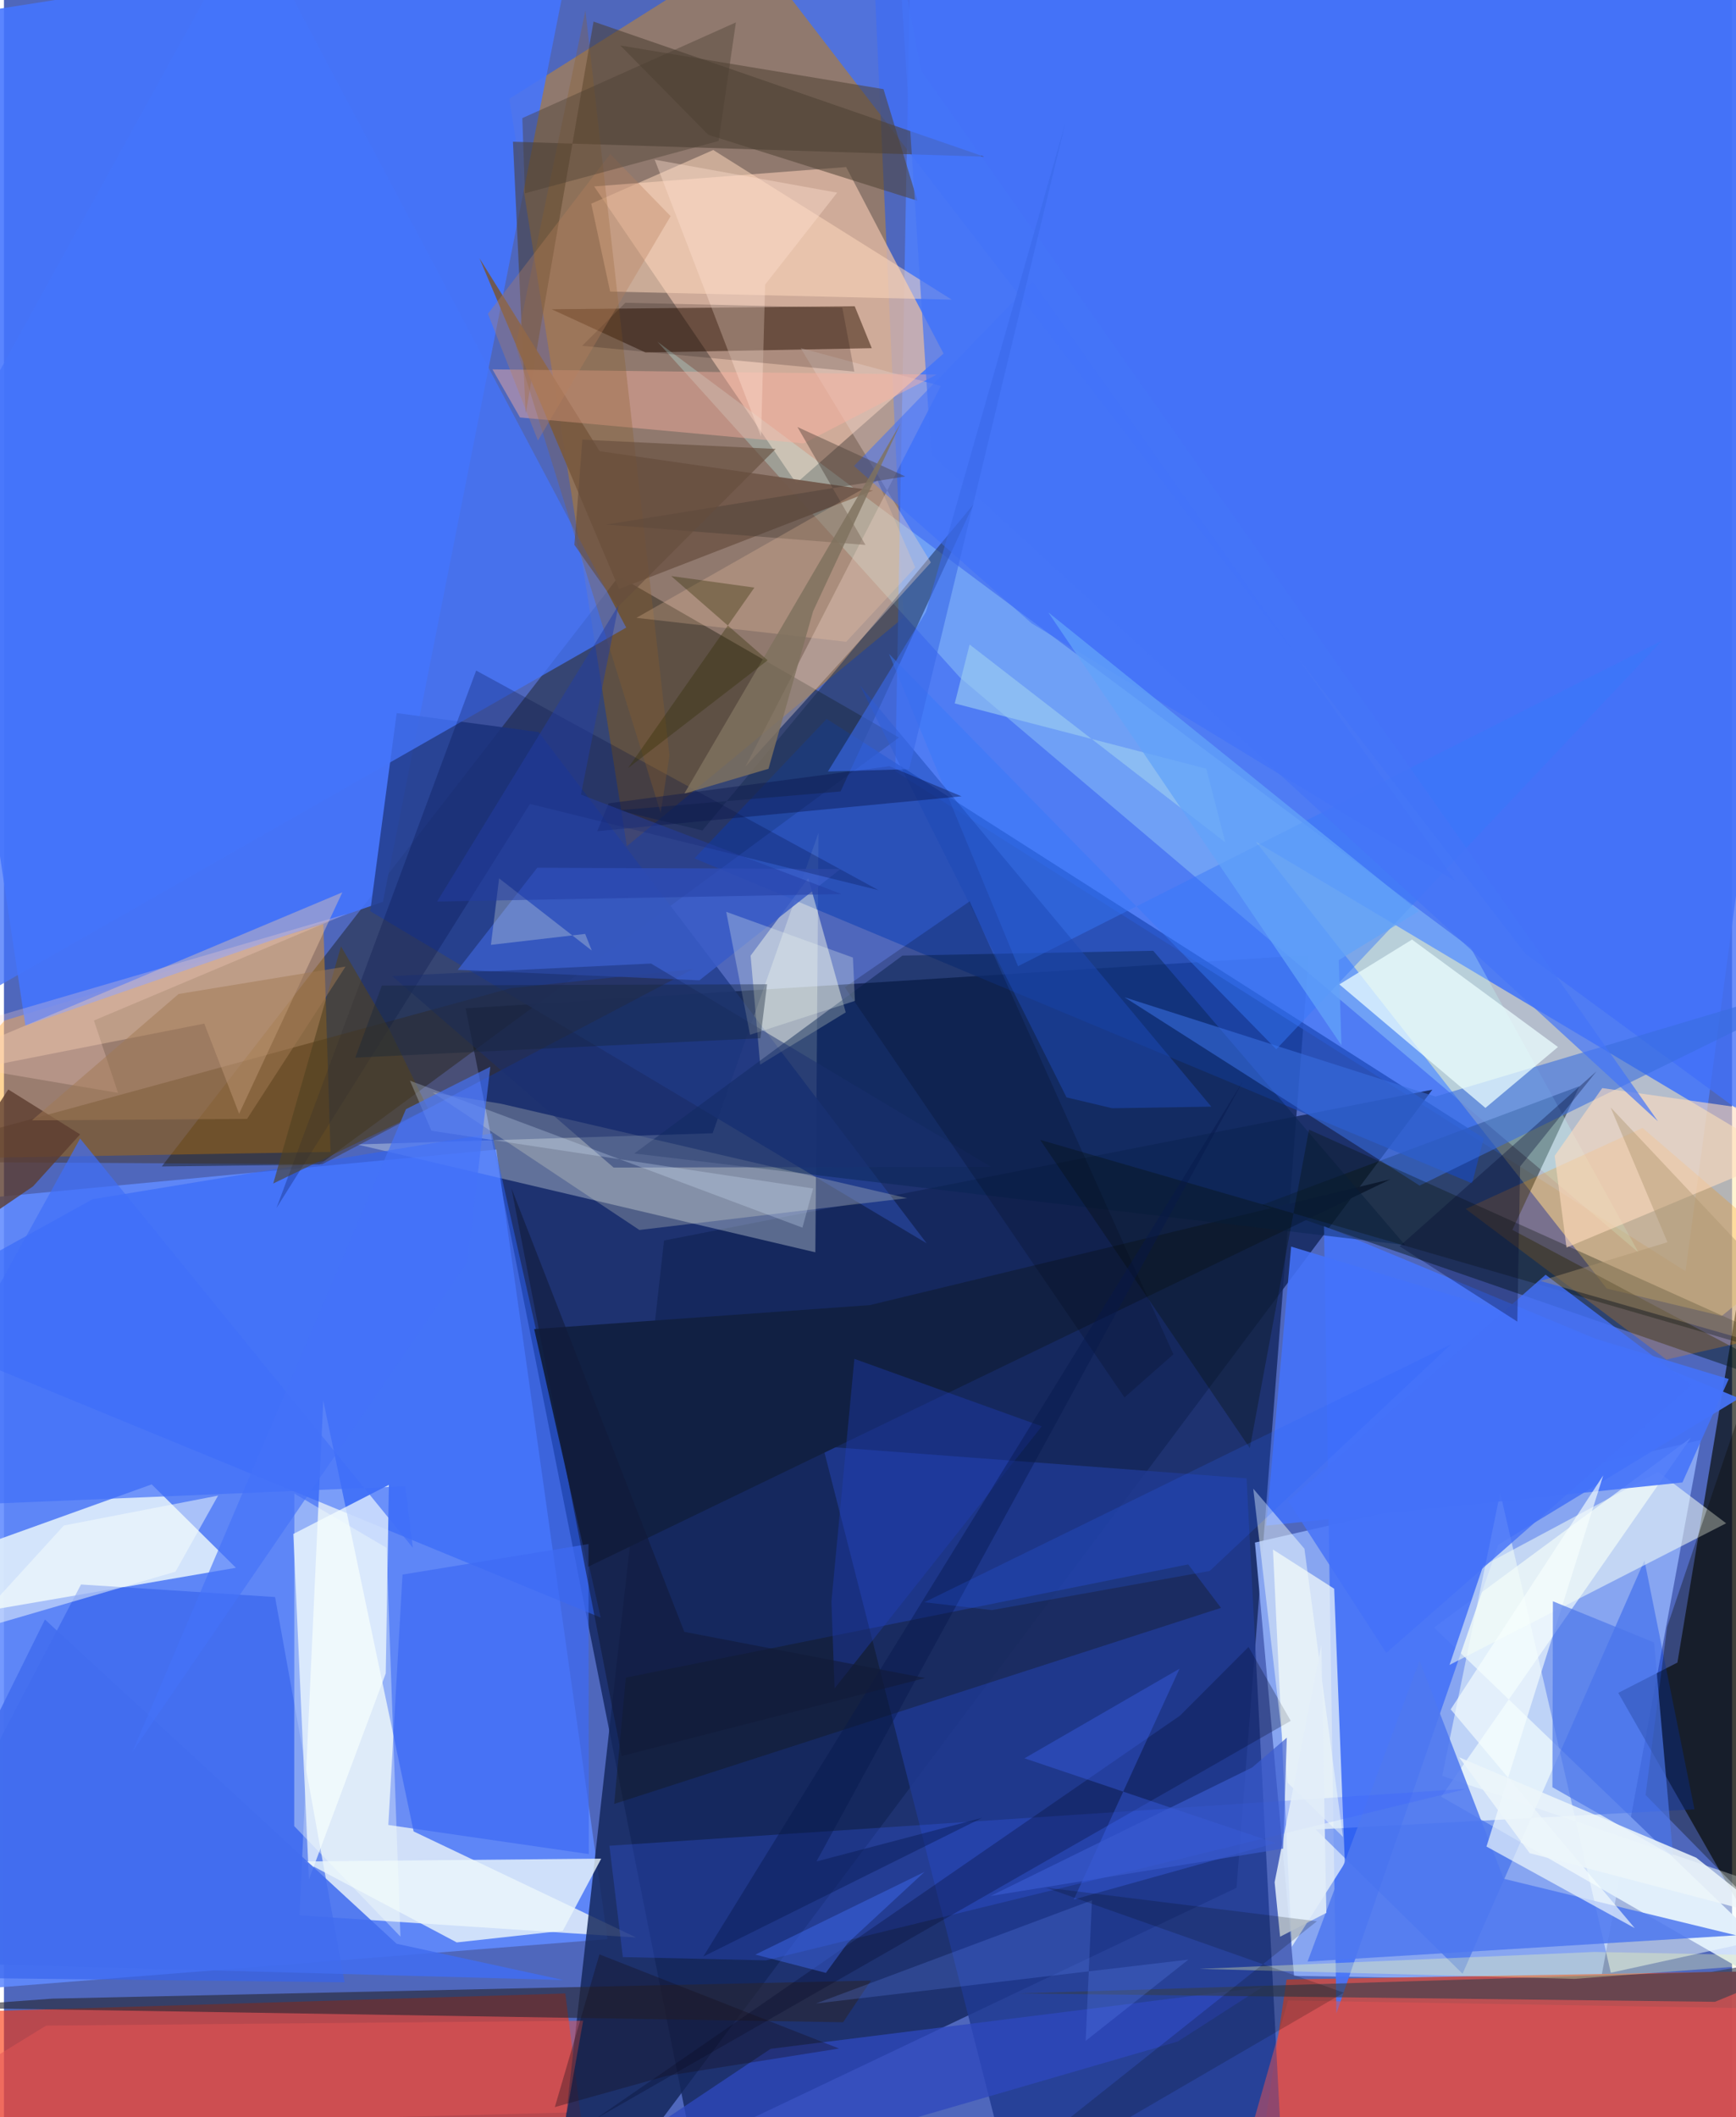 <svg xmlns="http://www.w3.org/2000/svg" width="228" height="278" viewBox="0 0 836 1024"><path fill="#4f67bc" d="M0 0h836v1024H0z"/><path fill="#001342" fill-opacity=".624" d="M596.28 913.059l-263.382 125.26-109.56-550.632 407.926-25.724z"/><path fill="#c8892a" fill-opacity=".533" d="M244.481 47.8l56.84 361.493L435.16 298.711 418.714-62z"/><path fill="#608afe" fill-opacity=".875" d="M-42.458 582.645l2.757 381.529 331.683-26.28-53.786-381.89z"/><path fill="#4f80ff" fill-opacity=".839" d="M439.055-49.894l-7.873 422.932 382.303 241.79L898-13.157z"/><path fill="#8dabf6" fill-opacity=".918" d="M772.399 958.244l-148.284-2.594-18.924-209.57 215.606-49.59z"/><path fill="#fb3608" fill-opacity=".608" d="M286.878 1086l-263.366-21.06L-62 974.367l333.569-10.191z"/><path fill="#be4f50" fill-opacity=".976" d="M601.358 1086l19.154-128.604L898 952.56 815.631 1086z"/><path fill="#ffecaf" fill-opacity=".576" d="M605.644 407.117l169.727 216.107 55.662 13.266L898 581.604z"/><path fill="#111103" fill-opacity=".392" d="M297.442 278.756L76.354 564.174l76.253-.888L432.972 356.73z"/><path fill="#f8fff9" fill-opacity=".737" d="M154.463 677.36L142.98 926.406l162.903 10.708-107.7-51.308z"/><path fill="#ff9d09" fill-opacity=".424" d="M157.98 557.14l-218.108 3.709L.3 493.603l154.207-46.655z"/><path fill="#050801" fill-opacity=".655" d="M809.575 804.123l45.444-273.606L898 1023.806 780.956 818.789z"/><path fill="#4475ff" fill-opacity=".882" d="M10.375 496.068l172.956-59.892L277.544-39.58-62 13.573z"/><path fill="#d1e1f9" fill-opacity=".996" d="M691.819 787.178L898 985.458 695.299 868.982l120.8-173.59z"/><path fill="#deb8a4" fill-opacity=".8" d="M407.42 80.79l-121.895 9.381 97.772 143.542 71.233-62.712z"/><path fill="#14275b" fill-opacity=".835" d="M271.031 1031.372l48.298-431.375 371.692-72.964-375.218 501.289z"/><path fill="#f4fbf7" fill-opacity=".314" d="M342.836 548.12l51.213-145.324-1.521 202.9-221.622-52.159z"/><path fill="#4774f7" fill-opacity=".933" d="M638.594 592.983l200.853 83.332-116.543 70.824L644.609 973.8z"/><path fill="#e7f4fb" fill-opacity=".851" d="M-10.613 747.426l82.085-29.486 40.747 40.342L-62 788.296z"/><path fill="#0a1c20" fill-opacity=".498" d="M729.713 594.834l32.5-69.51-153.698 57.473 280.98 97.133z"/><path fill="#203992" fill-opacity=".839" d="M620.456 1086l-19.314-370.982-204.953-15.438 86.525 338.854z"/><path fill="#f8fffa" fill-opacity=".69" d="M613.912 749.458l9.124 192.134 25.65-40.532-5.161-132.654z"/><path fill="#4170f9" fill-opacity=".788" d="M864.68-6.895L380.775-.699l355.369 462.115L898 580.2z"/><path fill="#2d61fa" fill-opacity=".525" d="M42.86 580.038L-62 638.093l350.693 144.293-52.64-234.186z"/><path fill="#2d1404" fill-opacity=".494" d="M310.34 170.477l-45.364-20.89 146.597-1.473 8.251 20.291z"/><path fill="#0841eb" fill-opacity=".373" d="M793.628 754.74l24.187 120.37-183.184 9.758 71.003 69.754z"/><path fill="#c4fffe" fill-opacity=".278" d="M709.668 458.595l81.09 147.19-328.232-278.05-146.36-162.434z"/><path fill="#3563ec" fill-opacity=".643" d="M131.144 772.436l33.629 186.323L-62 956.155l99.263-189.796z"/><path fill="#f6fffe" fill-opacity=".71" d="M139.977 741.931l46.243-23.775-1.521 91.224-37.16 99.643z"/><path fill="#1a47b6" fill-opacity=".702" d="M715.893 550.486l-5.638 21.857-376.23-157.191 63.983-67.437z"/><path fill="#244091" fill-opacity=".886" d="M446.384 601.35L177.2 440.703l12.788-95.807 68.695 9.187z"/><path fill="#4b3e31" fill-opacity=".557" d="M246.239 68.547l227.96 7.228-188.98-65.331L252.4 200.022z"/><path fill="#3f2602" fill-opacity=".369" d="M333.446 468.703l-179.476 94.41L-62 561.83l307.07-83.854z"/><path fill="#71584b" fill-opacity=".953" d="M297.583 284.903l-67.538-159.969 58.115 93.286 132.284 19.05z"/><path fill="#4474fb" fill-opacity=".765" d="M301.026 303.548L-16.016 484.566-62 288.116l180.949-328.26z"/><path fill="#112043" d="M418.883 631.238l251.849-60.856-388.31 187.487-25.91-115.018z"/><path fill="#fcffeb" fill-opacity=".459" d="M365.822 514.926l-4.61-52.707 27.886-37.453 18.13 64.876z"/><path fill="#f1fcfd" fill-opacity=".518" d="M695.78 858.951l28.05-136.996 53.526 232.189L898 927.724z"/><path fill="#fb9000" fill-opacity=".243" d="M804.257 657.557l-97.11-72.835 85.545-39.19L898 636.17z"/><path fill="#4e78ef" fill-opacity=".859" d="M684.847 803.214l40.663 105.472 112.466 27.361-207.323 12.697z"/><path fill="#082452" fill-opacity=".459" d="M304.933 557.907l372.903 44.308L555.98 459.856l-121.315 2.33z"/><path fill="#386ddf" fill-opacity=".588" d="M692.508 530.368L898 468.981 684.842 573.418l-142.71-91.055z"/><path fill="#f4ccac" fill-opacity=".404" d="M163.688 431.602L-62 526.438 96.905 495.08l16.863 43.594z"/><path fill="#f9f8d6" fill-opacity=".235" d="M307.405 594.893l-99.982-66.494 33.118 5.463L436.899 579.5z"/><path fill="#ecf7fb" fill-opacity=".792" d="M270.362 933.83l-51.31 5.65-73.834-39.16 143.718-1.358z"/><path fill="#ebfeff" fill-opacity=".749" d="M716.684 535.86l-70.652-59.746 35.14-21.67 70.614 51.962z"/><path fill="#3960fe" fill-opacity=".255" d="M707.827 865.126L292.895 892.72l6.498 53.853 69.217 1.585z"/><path fill="#1d3055" fill-opacity=".549" d="M404.725 382.807l64.255-138.79L337.902 401.66l-40.817-9.728z"/><path fill="#f6fff6" fill-opacity=".541" d="M800.305 711.933l32.832 24.825-133.81 68.503 16.295-47.989z"/><path fill="#ffd9bd" fill-opacity=".525" d="M343.13 72.552l115.385 72.38-165.264-3.913-9.132-42.512z"/><path fill="#111300" fill-opacity=".302" d="M300.857 811.4l272.04-54.767 15.86 21.03-293.546 94.828z"/><path fill="#e5d0cb" fill-opacity=".384" d="M358.725 370.773l89.69-98.716-62.992-103.696 67.798 18.32z"/><path fill="#395cc8" fill-opacity=".851" d="M257.993 419.704l-38.452 49.378 116.885 5.064 68.272-53.837z"/><path fill="#3678fb" fill-opacity=".467" d="M615.519 507.484L428.163 316.246l62.415 151.068L802.09 309.887z"/><path fill="#282633" fill-opacity=".616" d="M405.97 978.082l-441.533-7.128 58.915-4.282 396.077-8.742z"/><path fill="#4472fa" fill-opacity=".875" d="M812.003 717.015l22.401-50.024-211.695-64.054-12.089 134.982z"/><path fill="#3e6bf3" fill-opacity=".698" d="M185.942 882.68l96.995 14.083-.15-149.957-89.98 14.762z"/><path fill="#051001" fill-opacity=".306" d="M501.285 551.31L898 666.393l-266.646-120.04-28.631 154.042z"/><path fill="#2e48bd" fill-opacity=".765" d="M370.9 990.935l237.796-29.783-40.85 26.266L228.621 1086z"/><path fill="#f7fffe" fill-opacity=".643" d="M717.198 893.11l71.72 39.448-89.033-105.792 73.79-113.156z"/><path fill="#353e4e" fill-opacity=".612" d="M827.735 968.206l63.042-25.928-64.837 11.457-335.177 10.422z"/><path fill="#ffdcbe" fill-opacity=".6" d="M773.205 526.27l-23.024 32.746 5.741 44.389L898 543.95z"/><path fill="#feb3a1" fill-opacity=".427" d="M386.867 214.466l64.335-33.281-214.878-2.534 13.325 23.26z"/><path fill="#090a00" fill-opacity=".341" d="M898 511.48v462.306l-103.82-105.6 10.415-81.349z"/><path fill="#4b76eb" fill-opacity=".678" d="M749.334 774.483l-.232 89.927 58.374 33.351-9.187-103.351z"/><path fill="#4f4334" fill-opacity=".545" d="M298.204 22.015l127.298 21.103 16.426 53.977L340.73 65.19z"/><path fill="#000724" fill-opacity=".275" d="M622.503 832.316l-336.116 192.417L568.94 829.8l33.163-33.235z"/><path fill="#000e42" fill-opacity=".263" d="M423.068 430.537l-168.596-41.702-122.618 195.4 96.582-259.914z"/><path fill="#1f3eb6" fill-opacity=".396" d="M400.303 774.634l1.52 42.002 100.259-126.779-90.677-32.625z"/><path fill="#1b3070" fill-opacity=".475" d="M294.946 564.705L187.774 472.08l125.272-6.047 164.331 98.296z"/><path fill="#f7fef9" fill-opacity=".467" d="M629.133 749.057l-24.762-29.04 16.575 142.204 26.835 26.22z"/><path fill="#e45153" fill-opacity=".506" d="M621.193 967.57l244.382 4.086L820.745 1086H587.5z"/><path fill="#f6ffb2" fill-opacity=".333" d="M898 946.62l-128.522-2.537-191.175 8.193 181.42 4.838z"/><path fill="#4471f8" fill-opacity=".816" d="M621.292 726.029l47.433 73.409 147.63-129.499-70.545-53.397z"/><path fill="#3d6ffa" fill-opacity=".518" d="M497.608 136.153L702.29 426.338 497.18 301.505l-85.975-76.138z"/><path fill="#1d49b6" fill-opacity=".494" d="M536.11 536.018l47.977-.758-169.954-203.696 99.907 199.2z"/><path fill="#8b602c" fill-opacity=".31" d="M247.596 167.277l33.69-162.209 40.68 360.345-4.27 27.745z"/><path fill="#504120" fill-opacity=".6" d="M163.041 457.725l23.153 39.693 18.944 38.736-74.871 36.274z"/><path fill="#416afe" fill-opacity=".337" d="M517.56 918.715l51.15-111.629-75.008 43.346 121.446 40.978z"/><path fill="#ecf5fa" fill-opacity=".871" d="M738.11 896.309l116.26 30.547-35.722-28.362L703.94 849.93z"/><path fill="#e2eef9" fill-opacity=".878" d="M617.351 936.727l-2.633-26.348 22.61-114.632 2.409 129.453z"/><path fill="#ffe1d2" fill-opacity=".388" d="M403.092 93.18l-88.28-15.95 51.459 133.96 1.957-73.556z"/><path fill="#e15455" fill-opacity=".514" d="M280.196 977.368l-7.918 44.41-334.278 8.58 82.386-50.631z"/><path fill="#416def" fill-opacity=".875" d="M-62 948.538l332.619 9.138-80.674-17.552-170.112-156.82z"/><path fill="#5c3d2f" fill-opacity=".792" d="M36.831 548.652l-22.754 25.152L-62 625.686l64.078-98.757z"/><path fill="#406ff9" fill-opacity=".678" d="M-62 729.628l256.135-10.766 3.663 29.73L36.84 550.653z"/><path fill="#020716" fill-opacity=".212" d="M406.775 477.534l60.418-41.583 98.55 219.084-23.668 20.845z"/><path fill="#4a3c37" fill-opacity=".416" d="M416.769 263.564l-32.887-57.021 52.144 23.897-144.76 23.288z"/><path fill="#fed5c9" fill-opacity=".271" d="M165.953 442.005L-62 508.646l117.186 19.957-11.65-35.02z"/><path fill="#f9fffc" fill-opacity=".486" d="M103.586 723.374L82.97 760.16l-101.336 29.58 47.35-51.909z"/><path fill="#f0fbf0" fill-opacity=".271" d="M360.932 500.479l-11.522-59.46 61.297 22.128.953 20.96z"/><path fill="#ffd1ab" fill-opacity=".231" d="M305.948 298.828l116.71-66.377 18.202 42.007-33.418 35.953z"/><path fill="#f1f9e6" fill-opacity=".271" d="M235.575 456.994l45.6-5.288 3.202 8.05-44.842-34.914z"/><path fill="#678efd" fill-opacity=".231" d="M392.838 969.019l133.499-49.915-3.038 67.99 49.717-39.304z"/><path fill="#00092e" fill-opacity=".325" d="M675.16 602.764l95.277-84.608-36.96 46.028-1.351 75.037z"/><path fill="#0d0000" fill-opacity=".184" d="M300.594 146.438l104.986 2.368 5.803 30.938-131.681-12.476z"/><path fill="#d5e9ff" fill-opacity=".263" d="M386.28 593.768l-189.865-71.075 10.387 24.223 184.645 27.911z"/><path fill="#150c18" fill-opacity=".333" d="M288.095 945.267L404.001 990.8l-83.297 13.2-54.211 15.135z"/><path fill="#9ccef2" fill-opacity=".608" d="M459.96 340.222l7.2-28.488 123.705 95.715-9.204-35.654z"/><path fill="#010908" fill-opacity=".192" d="M503.975 912.95L648.2 963.783 438.081 1086l197.088-156.749z"/><path fill="#4574f8" fill-opacity=".706" d="M448.565 219.925l-15.65-242.163 10.898 56.401 356.328 508.16z"/><path fill="#7f725f" fill-opacity=".827" d="M369.857 371.838l-40.75 12.048L433.81 204.687l-42.381 90.99z"/><path fill="#f7fffa" fill-opacity=".361" d="M140.476 722.391l-.056 160.834 51.395 53.452-6.773-188.078z"/><path fill="#416df8" fill-opacity=".431" d="M363.502 945.364l34.116 8.853 10.504-14.38 37.237-34.484z"/><path fill="#05164b" fill-opacity=".408" d="M473.163 879.247l-80.094 21.078 206.205-377.231-260.933 423.2z"/><path fill="#4472f8" fill-opacity=".651" d="M62.119 847.344L194.47 536.476l40.81-20.53-11.038 94.436z"/><path fill="#0a174c" fill-opacity=".424" d="M463.25 385.152l-34.879-14.554-135.859 17.956-5.505 13.463z"/><path fill="#2760fc" fill-opacity=".208" d="M445.278 774.95L700.09 650.163 583.277 759.828l-105.37 18.922z"/><path fill="#121b38" fill-opacity=".588" d="M298.845 849.346L445.663 811.6l-116.531-22.337-83.63-214.592z"/><path fill="#395bcf" fill-opacity=".667" d="M603.838 854.875l16.772-14.42-1.758 53.652-141.587 22.924z"/><path fill="#312c00" fill-opacity=".345" d="M322.784 278.621l40.25 5.586-61.154 87.332 67.572-52.192z"/><path fill="#b9825d" fill-opacity=".337" d="M234.13 151.78l24.186 61.275 64.2-108.506-29.214-30.033z"/><path fill="#4a3e32" fill-opacity=".408" d="M345.729 68.18l-93.68 25.329-1.276-36.39L354.09 10.83z"/><path fill="#62a3f9" fill-opacity=".749" d="M645.714 464.378l38.766-23.664L505.2 296.169l141.855 209.405z"/><path fill="#223ea3" fill-opacity=".498" d="M405.202 432.437l-195.655 3.594 87.79-143.379-18.193 91.686z"/><path fill="#15263b" fill-opacity=".388" d="M169.957 511.547l12.857-34.881 186.356-.604-3.225 26.092z"/><path fill="#ad946f" fill-opacity=".42" d="M743.29 619.537L898 663.905 777.26 535.608l27.503 65.21z"/><path fill="#3a69e9" fill-opacity=".608" d="M437.92 372.016l-39.321 1.135 47.423-77.18L513.513 59.35z"/><path fill="#a27954" fill-opacity=".498" d="M84.494 480.75l80.751-13.253-47.628 73.672-104.118.723z"/><path fill="#654c3d" fill-opacity=".616" d="M275.952 263.517l3.863-50.872 93.499 4.496-76.246 76.359z"/></svg>